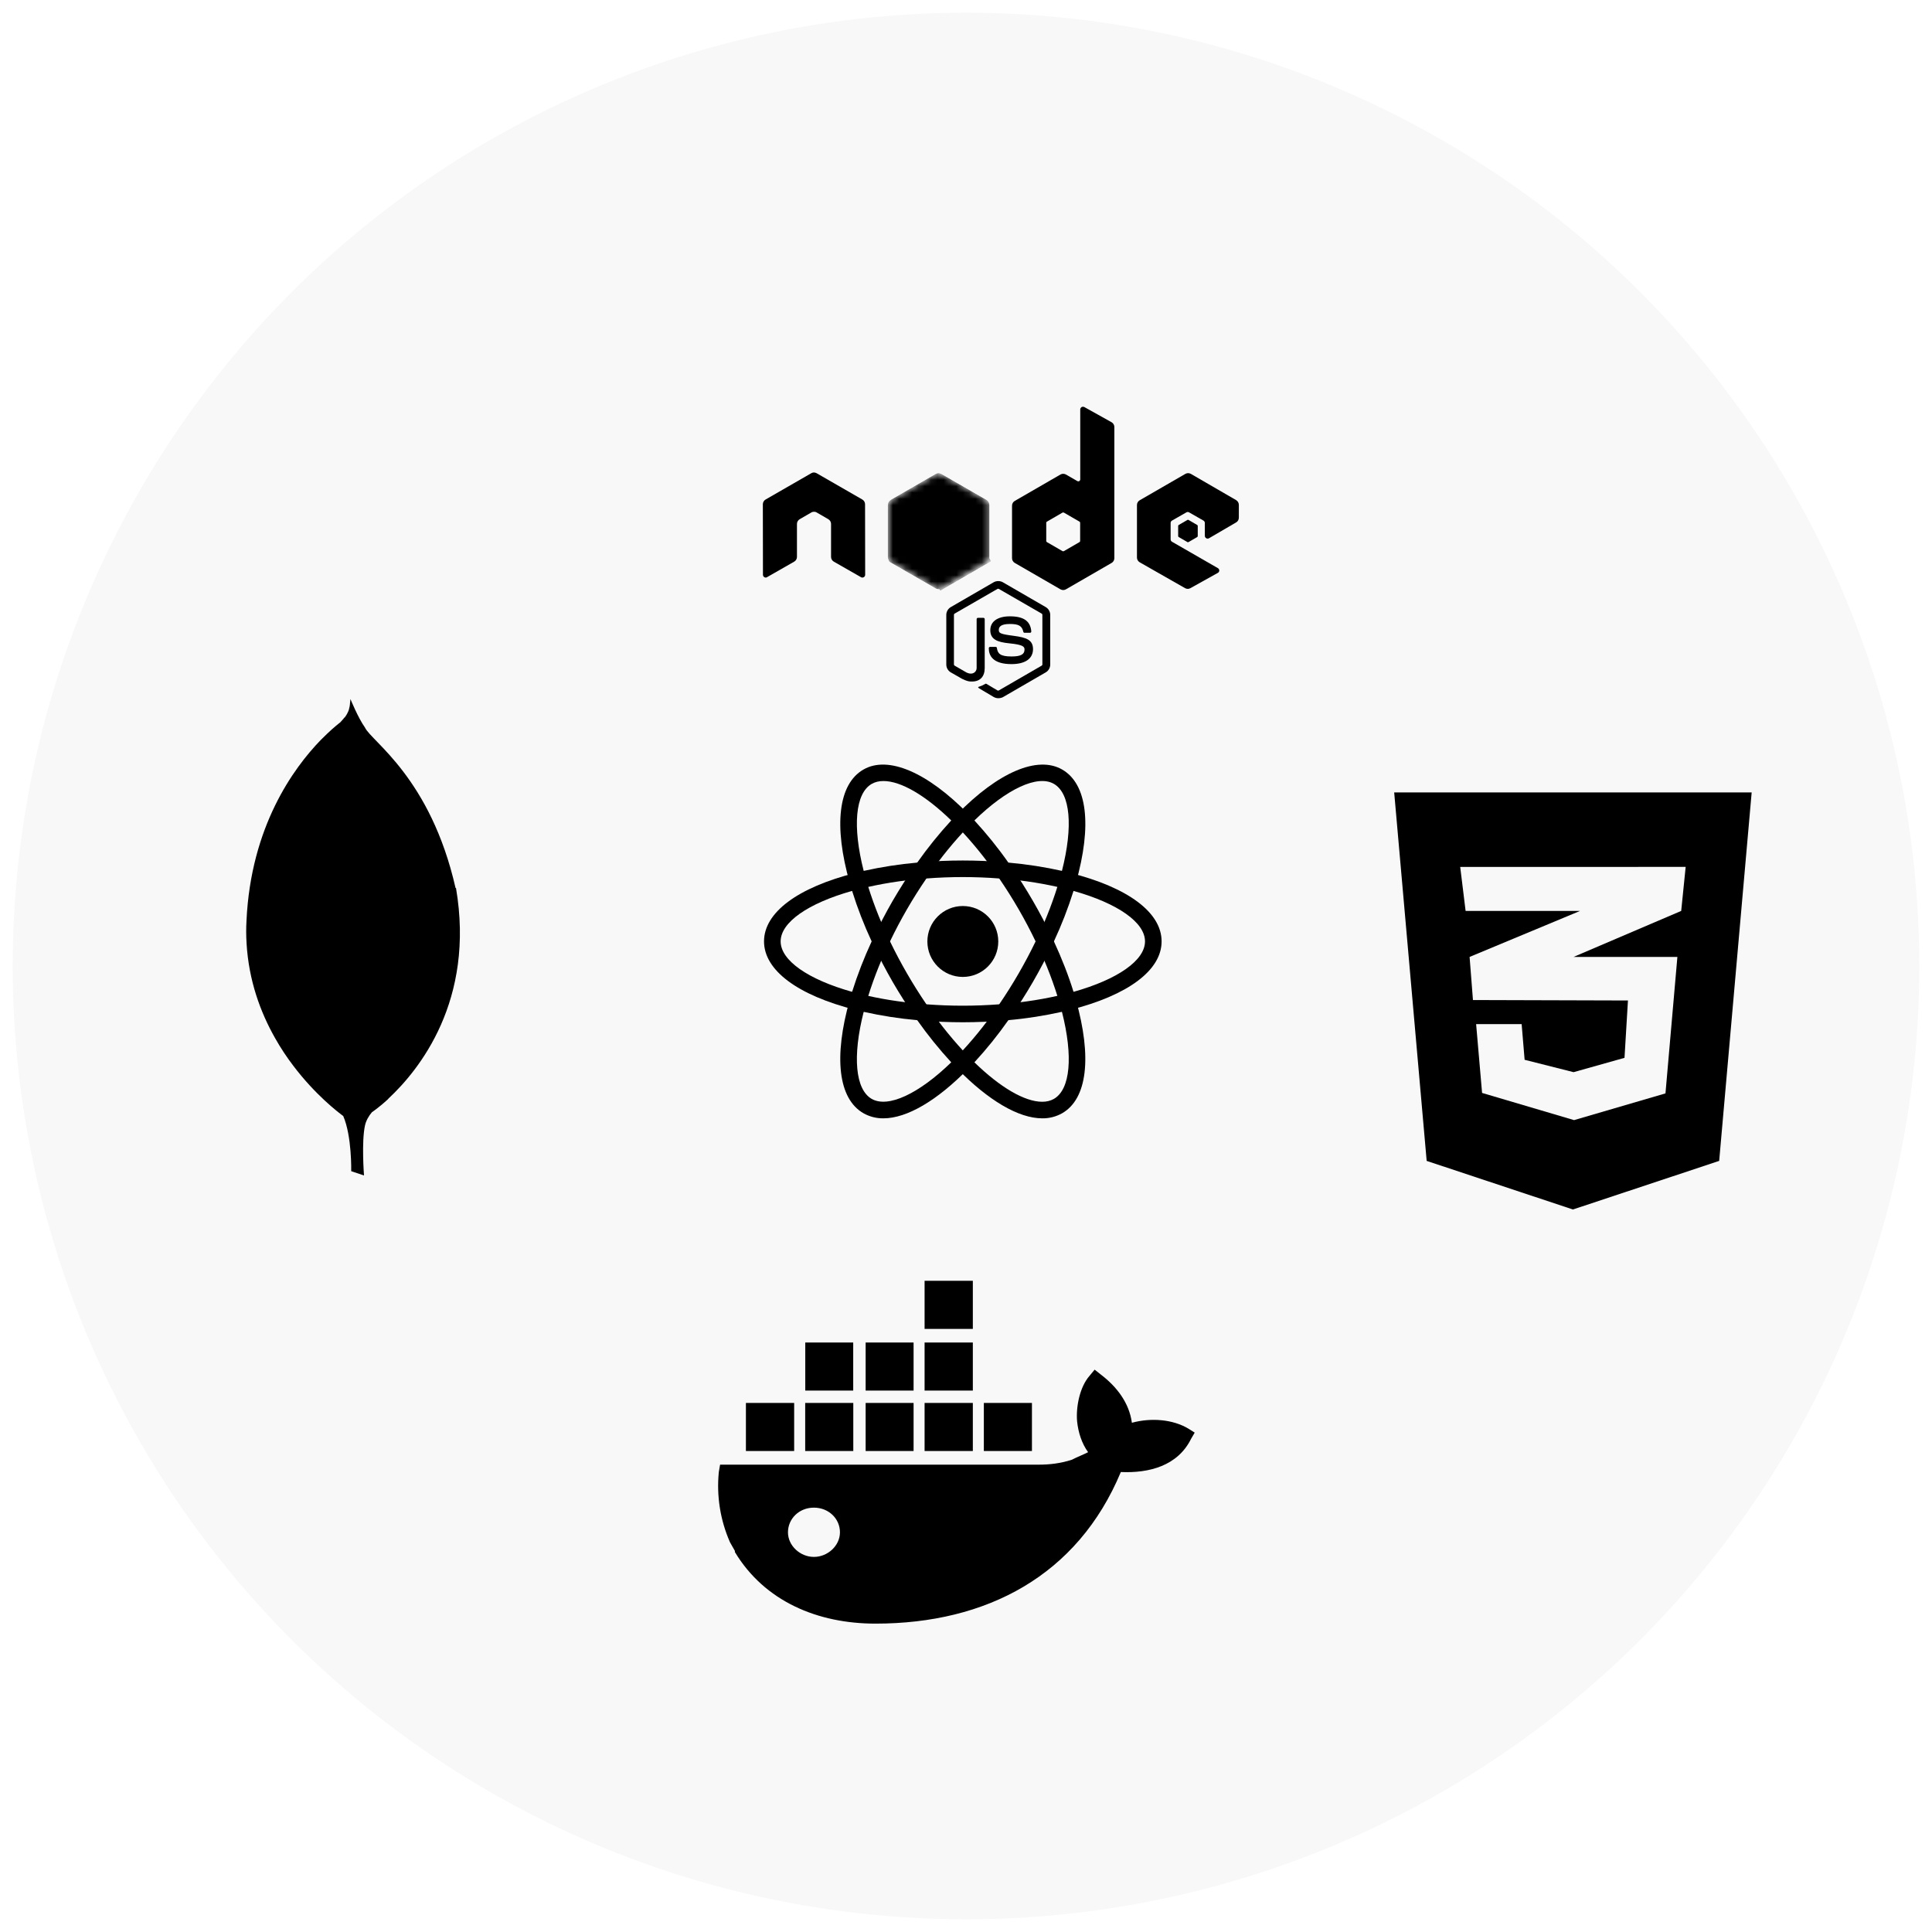 <svg width="304" height="304" viewBox="0 0 304 304" fill="none" xmlns="http://www.w3.org/2000/svg">
<g filter="url(#filter0_d)">
<circle cx="151" cy="151" r="150" fill="#F8F8F8"/>
</g>
<path d="M151.5 153.719C154.581 153.719 157.078 151.221 157.078 148.141C157.078 145.06 154.581 142.562 151.5 142.562C148.419 142.562 145.922 145.06 145.922 148.141C145.922 151.221 148.419 153.719 151.5 153.719Z" fill="black"/>
<path d="M135.881 159.231L134.647 158.916C125.478 156.6 120.219 152.662 120.219 148.128C120.219 143.591 125.481 139.656 134.647 137.341L135.881 137.028L136.228 138.25C137.155 141.449 138.342 144.567 139.778 147.572L140.044 148.128L139.778 148.684C138.341 151.694 137.15 154.812 136.228 158.012L135.881 159.231ZM134.078 140.184C127.112 142.147 122.834 145.141 122.834 148.128C122.834 151.109 127.109 154.106 134.078 156.066C134.931 153.353 135.962 150.7 137.156 148.128C135.954 145.552 134.925 142.898 134.078 140.184ZM167.116 159.231L166.772 158.006C165.843 154.806 164.654 151.688 163.219 148.681L162.953 148.128L163.219 147.569C164.656 144.566 165.841 141.444 166.772 138.244L167.116 137.025L168.35 137.337C177.522 139.653 182.778 143.587 182.778 148.128C182.778 152.666 177.519 156.6 168.35 158.916L167.116 159.231ZM165.834 148.128C167.084 150.834 168.125 153.497 168.919 156.066C175.887 154.106 180.166 151.109 180.166 148.128C180.166 145.141 175.891 142.15 168.919 140.184C168.066 142.897 167.036 145.551 165.834 148.128Z" fill="black"/>
<path d="M134.059 140.172L133.716 138.953C131.134 129.866 131.916 123.356 135.862 121.088C139.722 118.853 145.931 121.494 152.434 128.166L153.322 129.078L152.434 129.988C150.125 132.39 148.013 134.975 146.122 137.719L145.769 138.225L145.156 138.275C141.83 138.536 138.53 139.068 135.291 139.866L134.059 140.172ZM139.003 122.894C138.303 122.894 137.684 123.047 137.162 123.347C134.575 124.838 134.119 130.028 135.9 137.034C138.684 136.419 141.494 135.978 144.325 135.731C145.964 133.407 147.752 131.19 149.678 129.097C145.606 125.138 141.762 122.894 139.003 122.894ZM163.994 175.969C160.281 175.969 155.512 173.169 150.562 168.088L149.678 167.178L150.562 166.272C152.873 163.866 154.985 161.277 156.878 158.531L157.228 158.031L157.834 157.972C161.162 157.715 164.463 157.185 167.703 156.388L168.937 156.075L169.284 157.297C171.853 166.378 171.075 172.897 167.134 175.166C166.178 175.708 165.093 175.985 163.994 175.969ZM153.322 167.156C157.391 171.116 161.237 173.363 163.994 173.363C164.697 173.363 165.316 173.206 165.834 172.909C168.425 171.416 168.884 166.216 167.097 159.209C164.316 159.828 161.503 160.272 158.666 160.519C157.033 162.847 155.248 165.065 153.322 167.156Z" fill="black"/>
<path d="M168.938 140.172L167.703 139.862C164.463 139.063 161.162 138.531 157.834 138.272L157.228 138.219L156.878 137.712C154.987 134.967 152.875 132.382 150.563 129.981L149.678 129.072L150.563 128.166C157.063 121.497 163.269 118.856 167.134 121.087C171.078 123.359 171.863 129.869 169.284 138.953L168.938 140.172ZM158.666 135.731C161.647 135.997 164.472 136.444 167.097 137.034C168.881 130.028 168.425 124.837 165.834 123.344C163.259 121.853 158.413 124.134 153.322 129.097C155.247 131.191 157.034 133.403 158.666 135.731ZM139.003 175.969C137.904 175.984 136.82 175.707 135.863 175.166C131.916 172.897 131.134 166.381 133.713 157.297L134.05 156.075L135.284 156.387C138.297 157.147 141.616 157.681 145.153 157.972L145.759 158.031L146.113 158.531C148 161.275 150.113 163.866 152.425 166.272L153.313 167.178L152.425 168.087C147.478 173.172 142.709 175.969 139.003 175.969ZM135.9 159.212C134.119 166.219 134.575 171.419 137.163 172.912C139.741 174.381 144.572 172.116 149.678 167.156C147.753 165.062 145.965 162.846 144.325 160.522C141.491 160.271 138.676 159.834 135.9 159.212Z" fill="black"/>
<path d="M151.5 160.853C149.353 160.853 147.15 160.762 144.938 160.578L144.325 160.525L143.972 160.019C142.724 158.225 141.55 156.38 140.453 154.49C139.364 152.596 138.352 150.658 137.419 148.681L137.156 148.128L137.419 147.569C138.353 145.594 139.363 143.656 140.453 141.762C141.538 139.9 142.722 138.037 143.972 136.231L144.325 135.731L144.938 135.675C149.303 135.309 153.691 135.309 158.056 135.675L158.663 135.734L159.016 136.234C161.515 139.824 163.71 143.616 165.578 147.572L165.838 148.131L165.578 148.684C163.715 152.642 161.52 156.435 159.016 160.022L158.663 160.528L158.056 160.581C155.85 160.759 153.644 160.853 151.5 160.853ZM145.769 158.028C149.628 158.319 153.372 158.319 157.228 158.028C159.381 154.876 161.295 151.566 162.953 148.128C161.3 144.687 159.387 141.377 157.228 138.228C153.414 137.934 149.583 137.934 145.769 138.228C143.609 141.376 141.695 144.686 140.044 148.128C141.706 151.564 143.619 154.873 145.769 158.028Z" fill="black"/>
<path d="M219.375 124.688L224.487 182.667L247.5 190.312L270.513 182.667L275.625 124.688H219.375ZM265.24 136.406L264.537 143.334L247.603 150.57H263.937L262.062 172.045L247.678 176.25L233.205 171.973L232.268 161.147H239.43L239.899 166.758L247.603 168.705L255.616 166.451L256.158 157.427L231.769 157.355L231.241 150.572L248.616 143.337H230.613L229.763 136.409L265.24 136.406Z" fill="black"/>
<path d="M71.686 139.749C67.744 122.365 58.43 116.665 57.429 114.481C56.33 112.932 55.146 110.002 55.146 110.002C55.134 110.063 55.134 110.101 55.123 110.162V110.199C55.123 110.248 55.111 110.272 55.111 110.321V110.37H55.099V110.527H55.087C55.087 110.551 55.087 110.588 55.076 110.6V110.673C55.076 110.696 55.076 110.722 55.064 110.733V110.794C55.064 110.832 55.064 110.867 55.052 110.893V110.905C55.05 110.958 55.042 111.012 55.029 111.064V111.087C55.017 111.099 55.017 111.111 55.017 111.125V111.174H55.005V111.247H54.994V111.296H54.97V111.369H54.959V111.43H54.947V111.479H54.935V111.528H54.923V111.577H54.912V111.626H54.9V111.664H54.888V111.713H54.877V111.762H54.865C54.853 111.762 54.853 111.774 54.853 111.774V111.798L54.841 111.821C54.841 111.844 54.83 111.87 54.818 111.894C54.806 111.905 54.806 111.905 54.806 111.917V111.94H54.794V111.964H54.771V112.025H54.748V112.062H54.736V112.074H54.724V112.098H54.712V112.135H54.701V112.158H54.677V112.196H54.666V112.219H54.654V112.243H54.642V112.28H54.63V112.304H54.619V112.315H54.607V112.339H54.584V112.376H54.572V112.388H54.56V112.412H54.548V112.449H54.537V112.461H54.525V112.484H54.513V112.496H54.502V112.533H54.478V112.545H54.466V112.569H54.455V112.58H54.443V112.604H54.431V112.627C54.419 112.627 54.419 112.639 54.419 112.639V112.651H54.408L54.37 112.712C54.37 112.712 54.347 112.735 54.347 112.749C54.335 112.749 54.335 112.761 54.335 112.761V112.773H54.323V112.784H54.312V112.808H54.288V112.819H54.277V112.831H54.265V112.866H54.253V112.878H54.241V112.89H54.23V112.913H54.218V112.89H54.194V112.901H54.183V112.925H54.171V112.948H54.159V112.96H54.148V112.972H54.136V112.983H54.124V113.007H54.101V113.019H54.089V113.042H54.077V113.054H54.066V113.065H54.054V113.103H54.042V113.115H54.031V113.126H54.019V113.138H54.007V113.15H53.984V113.173H53.972V113.185H53.96V113.197H53.948V113.22H53.937V113.232H53.913V113.244H53.902V113.255H53.89V113.279H53.878V113.302H53.866V113.314H53.855V113.326H53.831V113.337H53.819V113.349H53.808V113.373H53.796V113.384H53.784V113.408H53.773V113.419H53.761V113.431H53.749V113.443H53.737V113.455H53.714V113.466C53.702 113.466 53.702 113.478 53.702 113.478L53.691 113.49L53.679 113.501V113.525H53.667V113.537H53.656V113.548H53.644V113.56H53.632L53.609 113.583V113.595C53.585 113.607 53.585 113.619 53.559 113.644C53.559 113.644 53.536 113.668 53.522 113.668C53.484 113.691 53.438 113.74 53.4 113.778C53.377 113.79 53.351 113.815 53.327 113.827C53.278 113.876 53.229 113.912 53.18 113.949C53.107 114.022 53.032 114.071 52.948 114.144H52.936L52.362 114.645H52.35C51.825 115.109 51.202 115.707 50.494 116.415L50.433 116.476C46.184 120.87 39.483 130.037 38.787 144.844C38.714 146.065 38.726 147.261 38.798 148.421V148.444C39.141 154.28 40.971 159.261 43.266 163.313C44.168 164.926 45.157 166.39 46.158 167.708C49.601 172.25 53.116 174.948 54.007 175.606C55.388 178.791 55.263 184.285 55.263 184.285L57.277 184.955C57.277 184.955 56.862 179.644 57.436 177.069C57.619 176.274 58.034 175.592 58.523 175.006C58.866 174.774 59.843 174.066 61.015 172.993C61.076 172.932 61.113 172.883 61.163 172.822C65.911 168.39 74.787 157.477 71.747 139.705L71.686 139.749Z" fill="black"/>
<g clip-path="url(#clip0)">
<path d="M157.077 109.863C156.823 109.863 156.586 109.796 156.366 109.677L154.114 108.34C153.775 108.153 153.945 108.086 154.046 108.052C154.503 107.9 154.588 107.866 155.062 107.595C155.113 107.561 155.181 107.578 155.231 107.612L156.958 108.644C157.026 108.678 157.111 108.678 157.161 108.644L163.916 104.734C163.984 104.7 164.018 104.632 164.018 104.547V96.743C164.018 96.658 163.984 96.59 163.916 96.556L157.161 92.662C157.094 92.629 157.009 92.629 156.958 92.662L150.203 96.556C150.136 96.59 150.102 96.675 150.102 96.743V104.547C150.102 104.615 150.136 104.7 150.203 104.734L152.049 105.8C153.047 106.308 153.674 105.715 153.674 105.123V97.42C153.674 97.318 153.759 97.217 153.877 97.217H154.74C154.842 97.217 154.944 97.301 154.944 97.42V105.123C154.944 106.46 154.216 107.239 152.946 107.239C152.556 107.239 152.252 107.239 151.388 106.816L149.611 105.8C149.17 105.546 148.9 105.072 148.9 104.564V96.76C148.9 96.252 149.17 95.778 149.611 95.524L156.366 91.613C156.789 91.376 157.365 91.376 157.788 91.613L164.543 95.524C164.983 95.778 165.254 96.252 165.254 96.76V104.564C165.254 105.072 164.983 105.546 164.543 105.8L157.788 109.711C157.568 109.813 157.314 109.863 157.077 109.863H157.077ZM159.159 104.497C156.196 104.497 155.587 103.142 155.587 101.991C155.587 101.889 155.672 101.788 155.79 101.788H156.67C156.772 101.788 156.857 101.855 156.857 101.957C156.992 102.854 157.382 103.295 159.176 103.295C160.598 103.295 161.208 102.973 161.208 102.211C161.208 101.771 161.038 101.449 158.821 101.229C156.975 101.043 155.824 100.637 155.824 99.164C155.824 97.792 156.975 96.98 158.905 96.98C161.072 96.98 162.139 97.725 162.274 99.35C162.274 99.401 162.257 99.451 162.224 99.502C162.19 99.536 162.139 99.57 162.088 99.57H161.208C161.123 99.57 161.038 99.502 161.021 99.418C160.818 98.486 160.293 98.182 158.905 98.182C157.348 98.182 157.161 98.724 157.161 99.13C157.161 99.621 157.382 99.773 159.481 100.044C161.563 100.315 162.545 100.704 162.545 102.16C162.528 103.65 161.309 104.497 159.159 104.497Z" fill="black"/>
<path d="M136.117 79.339C136.117 79.034 135.948 78.746 135.677 78.594L128.499 74.463C128.38 74.395 128.245 74.361 128.11 74.344H128.042C127.906 74.344 127.771 74.395 127.652 74.463L120.474 78.594C120.203 78.746 120.034 79.034 120.034 79.339L120.051 90.445C120.051 90.597 120.136 90.749 120.271 90.817C120.406 90.902 120.576 90.902 120.694 90.817L124.961 88.379C125.231 88.227 125.401 87.939 125.401 87.635V82.437C125.401 82.132 125.57 81.844 125.841 81.692L127.652 80.642C127.788 80.558 127.94 80.524 128.093 80.524C128.245 80.524 128.397 80.558 128.516 80.642L130.327 81.692C130.598 81.844 130.767 82.132 130.767 82.437V87.635C130.767 87.939 130.937 88.227 131.208 88.379L135.474 90.817C135.61 90.902 135.779 90.902 135.914 90.817C136.05 90.749 136.134 90.597 136.134 90.445L136.117 79.339Z" fill="black"/>
<path d="M170.621 64.051C170.485 63.983 170.316 63.983 170.197 64.051C170.062 64.135 169.977 64.271 169.977 64.423V75.428C169.977 75.529 169.927 75.631 169.825 75.699C169.724 75.749 169.622 75.749 169.52 75.699L167.726 74.666C167.594 74.591 167.445 74.552 167.294 74.552C167.143 74.552 166.994 74.591 166.862 74.666L159.684 78.814C159.413 78.966 159.244 79.254 159.244 79.559V87.837C159.244 88.142 159.413 88.43 159.684 88.582L166.862 92.73C166.994 92.805 167.143 92.845 167.294 92.845C167.445 92.845 167.594 92.805 167.726 92.73L174.904 88.582C175.175 88.43 175.344 88.142 175.344 87.837V67.2C175.344 66.878 175.175 66.591 174.904 66.438L170.621 64.051H170.621ZM169.961 85.112C169.961 85.197 169.927 85.264 169.859 85.298L167.404 86.72C167.37 86.737 167.332 86.746 167.294 86.746C167.256 86.746 167.218 86.737 167.184 86.72L164.729 85.298C164.661 85.264 164.628 85.18 164.628 85.112V82.267C164.628 82.183 164.661 82.115 164.729 82.081L167.184 80.659C167.218 80.642 167.256 80.634 167.294 80.634C167.332 80.634 167.37 80.642 167.404 80.659L169.859 82.081C169.927 82.115 169.961 82.2 169.961 82.267V85.112Z" fill="black"/>
<path d="M194.509 82.2C194.78 82.047 194.932 81.76 194.932 81.455V79.44C194.932 79.135 194.763 78.848 194.509 78.695L187.382 74.564C187.25 74.49 187.101 74.45 186.95 74.45C186.798 74.45 186.65 74.49 186.518 74.564L179.34 78.712C179.069 78.865 178.9 79.152 178.9 79.457V87.736C178.9 88.041 179.069 88.328 179.34 88.481L186.467 92.544C186.738 92.696 187.06 92.696 187.314 92.544L191.631 90.14C191.766 90.072 191.851 89.92 191.851 89.768C191.851 89.615 191.766 89.463 191.631 89.395L184.419 85.247C184.283 85.163 184.199 85.027 184.199 84.875V82.285C184.199 82.132 184.283 81.98 184.419 81.912L186.67 80.625C186.736 80.584 186.813 80.562 186.891 80.562C186.968 80.562 187.045 80.584 187.111 80.625L189.362 81.912C189.498 81.997 189.582 82.132 189.582 82.285V84.316C189.582 84.469 189.667 84.621 189.802 84.689C189.938 84.773 190.107 84.773 190.243 84.689L194.509 82.2Z" fill="black"/>
<path d="M186.84 81.811C186.865 81.794 186.894 81.785 186.924 81.785C186.954 81.785 186.984 81.794 187.009 81.811L188.38 82.606C188.431 82.64 188.465 82.691 188.465 82.759V84.35C188.465 84.418 188.431 84.469 188.38 84.502L187.009 85.298C186.984 85.314 186.954 85.323 186.924 85.323C186.894 85.323 186.865 85.314 186.84 85.298L185.468 84.502C185.418 84.469 185.384 84.418 185.384 84.35V82.759C185.384 82.691 185.418 82.64 185.468 82.606L186.84 81.811Z" fill="black"/>
<mask id="mask0" mask-type="alpha" maskUnits="userSpaceOnUse" x="139" y="74" width="17" height="19">
<path d="M148.121 74.598C147.989 74.523 147.84 74.484 147.689 74.484C147.538 74.484 147.389 74.523 147.257 74.598L140.13 78.712C139.859 78.864 139.707 79.152 139.707 79.457V87.702C139.707 88.007 139.876 88.294 140.13 88.447L147.257 92.561C147.389 92.635 147.538 92.675 147.689 92.675C147.84 92.675 147.989 92.635 148.121 92.561L155.248 88.447C155.519 88.294 155.672 88.007 155.672 87.702V79.457C155.672 79.152 155.502 78.864 155.248 78.712L148.121 74.598Z" fill="white"/>
</mask>
<g mask="url(#mask0)">
<path d="M148.121 74.598C147.989 74.523 147.84 74.484 147.689 74.484C147.538 74.484 147.389 74.523 147.257 74.598L140.13 78.712C139.859 78.864 139.707 79.152 139.707 79.457V87.702C139.707 88.007 139.876 88.294 140.13 88.447L147.257 92.561C147.389 92.635 147.538 92.675 147.689 92.675C147.84 92.675 147.989 92.635 148.121 92.561L155.248 88.447C155.519 88.294 155.672 88.007 155.672 87.702V79.457C155.672 79.152 155.502 78.864 155.248 78.712L148.121 74.598Z" fill="black"/>
<path d="M155.265 78.712L148.104 74.598C148.034 74.563 147.96 74.534 147.884 74.513L139.859 88.261C139.925 88.342 140.006 88.411 140.096 88.464L147.257 92.578C147.461 92.696 147.698 92.73 147.918 92.662L155.452 78.881C155.401 78.814 155.333 78.763 155.265 78.712V78.712Z" fill="black"/>
<path fill-rule="evenodd" clip-rule="evenodd" d="M155.282 88.447C155.485 88.328 155.638 88.125 155.706 87.905L147.85 74.497C147.647 74.463 147.426 74.48 147.24 74.598L140.13 78.695L147.799 92.679C147.91 92.661 148.019 92.627 148.121 92.578L155.282 88.447L155.282 88.447Z" fill="black"/>
<path fill-rule="evenodd" clip-rule="evenodd" d="M155.282 88.447L148.138 92.561C148.037 92.612 147.928 92.647 147.816 92.662L147.952 92.916L155.875 88.329V88.227L155.672 87.888C155.638 88.125 155.485 88.328 155.282 88.447Z" fill="black"/>
<path fill-rule="evenodd" clip-rule="evenodd" d="M155.282 88.447L148.138 92.561C148.037 92.612 147.928 92.647 147.816 92.662L147.952 92.916L155.875 88.329V88.227L155.672 87.888C155.638 88.125 155.485 88.328 155.282 88.447Z" fill="black"/>
</g>
</g>
<g clip-path="url(#clip1)">
<path d="M128.063 244.979C125.928 244.979 123.987 243.235 123.987 241.11C123.987 238.984 125.731 237.228 128.063 237.228C130.407 237.228 132.167 238.974 132.167 241.11C132.167 243.235 130.215 244.979 128.077 244.979H128.063ZM178.1 223.85C177.671 220.749 175.756 218.223 173.227 216.294L172.241 215.514L171.446 216.477C169.909 218.223 169.287 221.324 169.48 223.642C169.665 225.402 170.223 227.146 171.214 228.5C170.408 228.915 169.433 229.281 168.673 229.684C166.892 230.267 165.158 230.464 163.426 230.464H113.305L113.108 231.61C112.729 235.391 113.335 239.206 114.868 242.682L115.637 244.039V244.22C120.324 251.985 128.661 255.477 137.755 255.477C155.237 255.477 169.566 247.921 176.363 231.624C180.819 231.819 185.314 230.659 187.423 226.386L187.986 225.423L187.058 224.835C184.52 223.285 181.051 223.079 178.149 223.86L178.086 223.871L178.1 223.85ZM153.076 220.749H145.484V228.315H153.076V220.749ZM153.076 211.241H145.484V218.806H153.076V211.241ZM153.076 201.535H145.484V209.103H153.076V201.535ZM162.352 220.749H154.808V228.315H162.376V220.749H162.352ZM134.241 220.749H126.697V228.315H134.265V220.749H134.241ZM143.701 220.749H136.208V228.315H143.752V220.749H143.701ZM124.866 220.749H117.369V228.315H124.962V220.749H124.866ZM143.701 211.241H136.208V218.806H143.752V211.25L143.701 211.241ZM134.19 211.241H126.709V218.806H134.253V211.25L134.204 211.241H134.19Z" fill="black"/>
</g>
<defs>
<filter id="filter0_d" x="0" y="0" width="304" height="304" filterUnits="userSpaceOnUse" color-interpolation-filters="sRGB">
<feFlood flood-opacity="0" result="BackgroundImageFix"/>
<feColorMatrix in="SourceAlpha" type="matrix" values="0 0 0 0 0 0 0 0 0 0 0 0 0 0 0 0 0 0 127 0"/>
<feOffset dx="1" dy="1"/>
<feGaussianBlur stdDeviation="1"/>
<feColorMatrix type="matrix" values="0 0 0 0 0 0 0 0 0 0 0 0 0 0 0 0 0 0 0.25 0"/>
<feBlend mode="normal" in2="BackgroundImageFix" result="effect1_dropShadow"/>
<feBlend mode="normal" in="SourceGraphic" in2="effect1_dropShadow" result="shape"/>
</filter>
<clipPath id="clip0">
<rect width="75" height="45.996" fill="white" transform="translate(120 64)"/>
</clipPath>
<clipPath id="clip1">
<rect width="75" height="75" fill="white" transform="translate(113 191)"/>
</clipPath>
</defs>
</svg>
